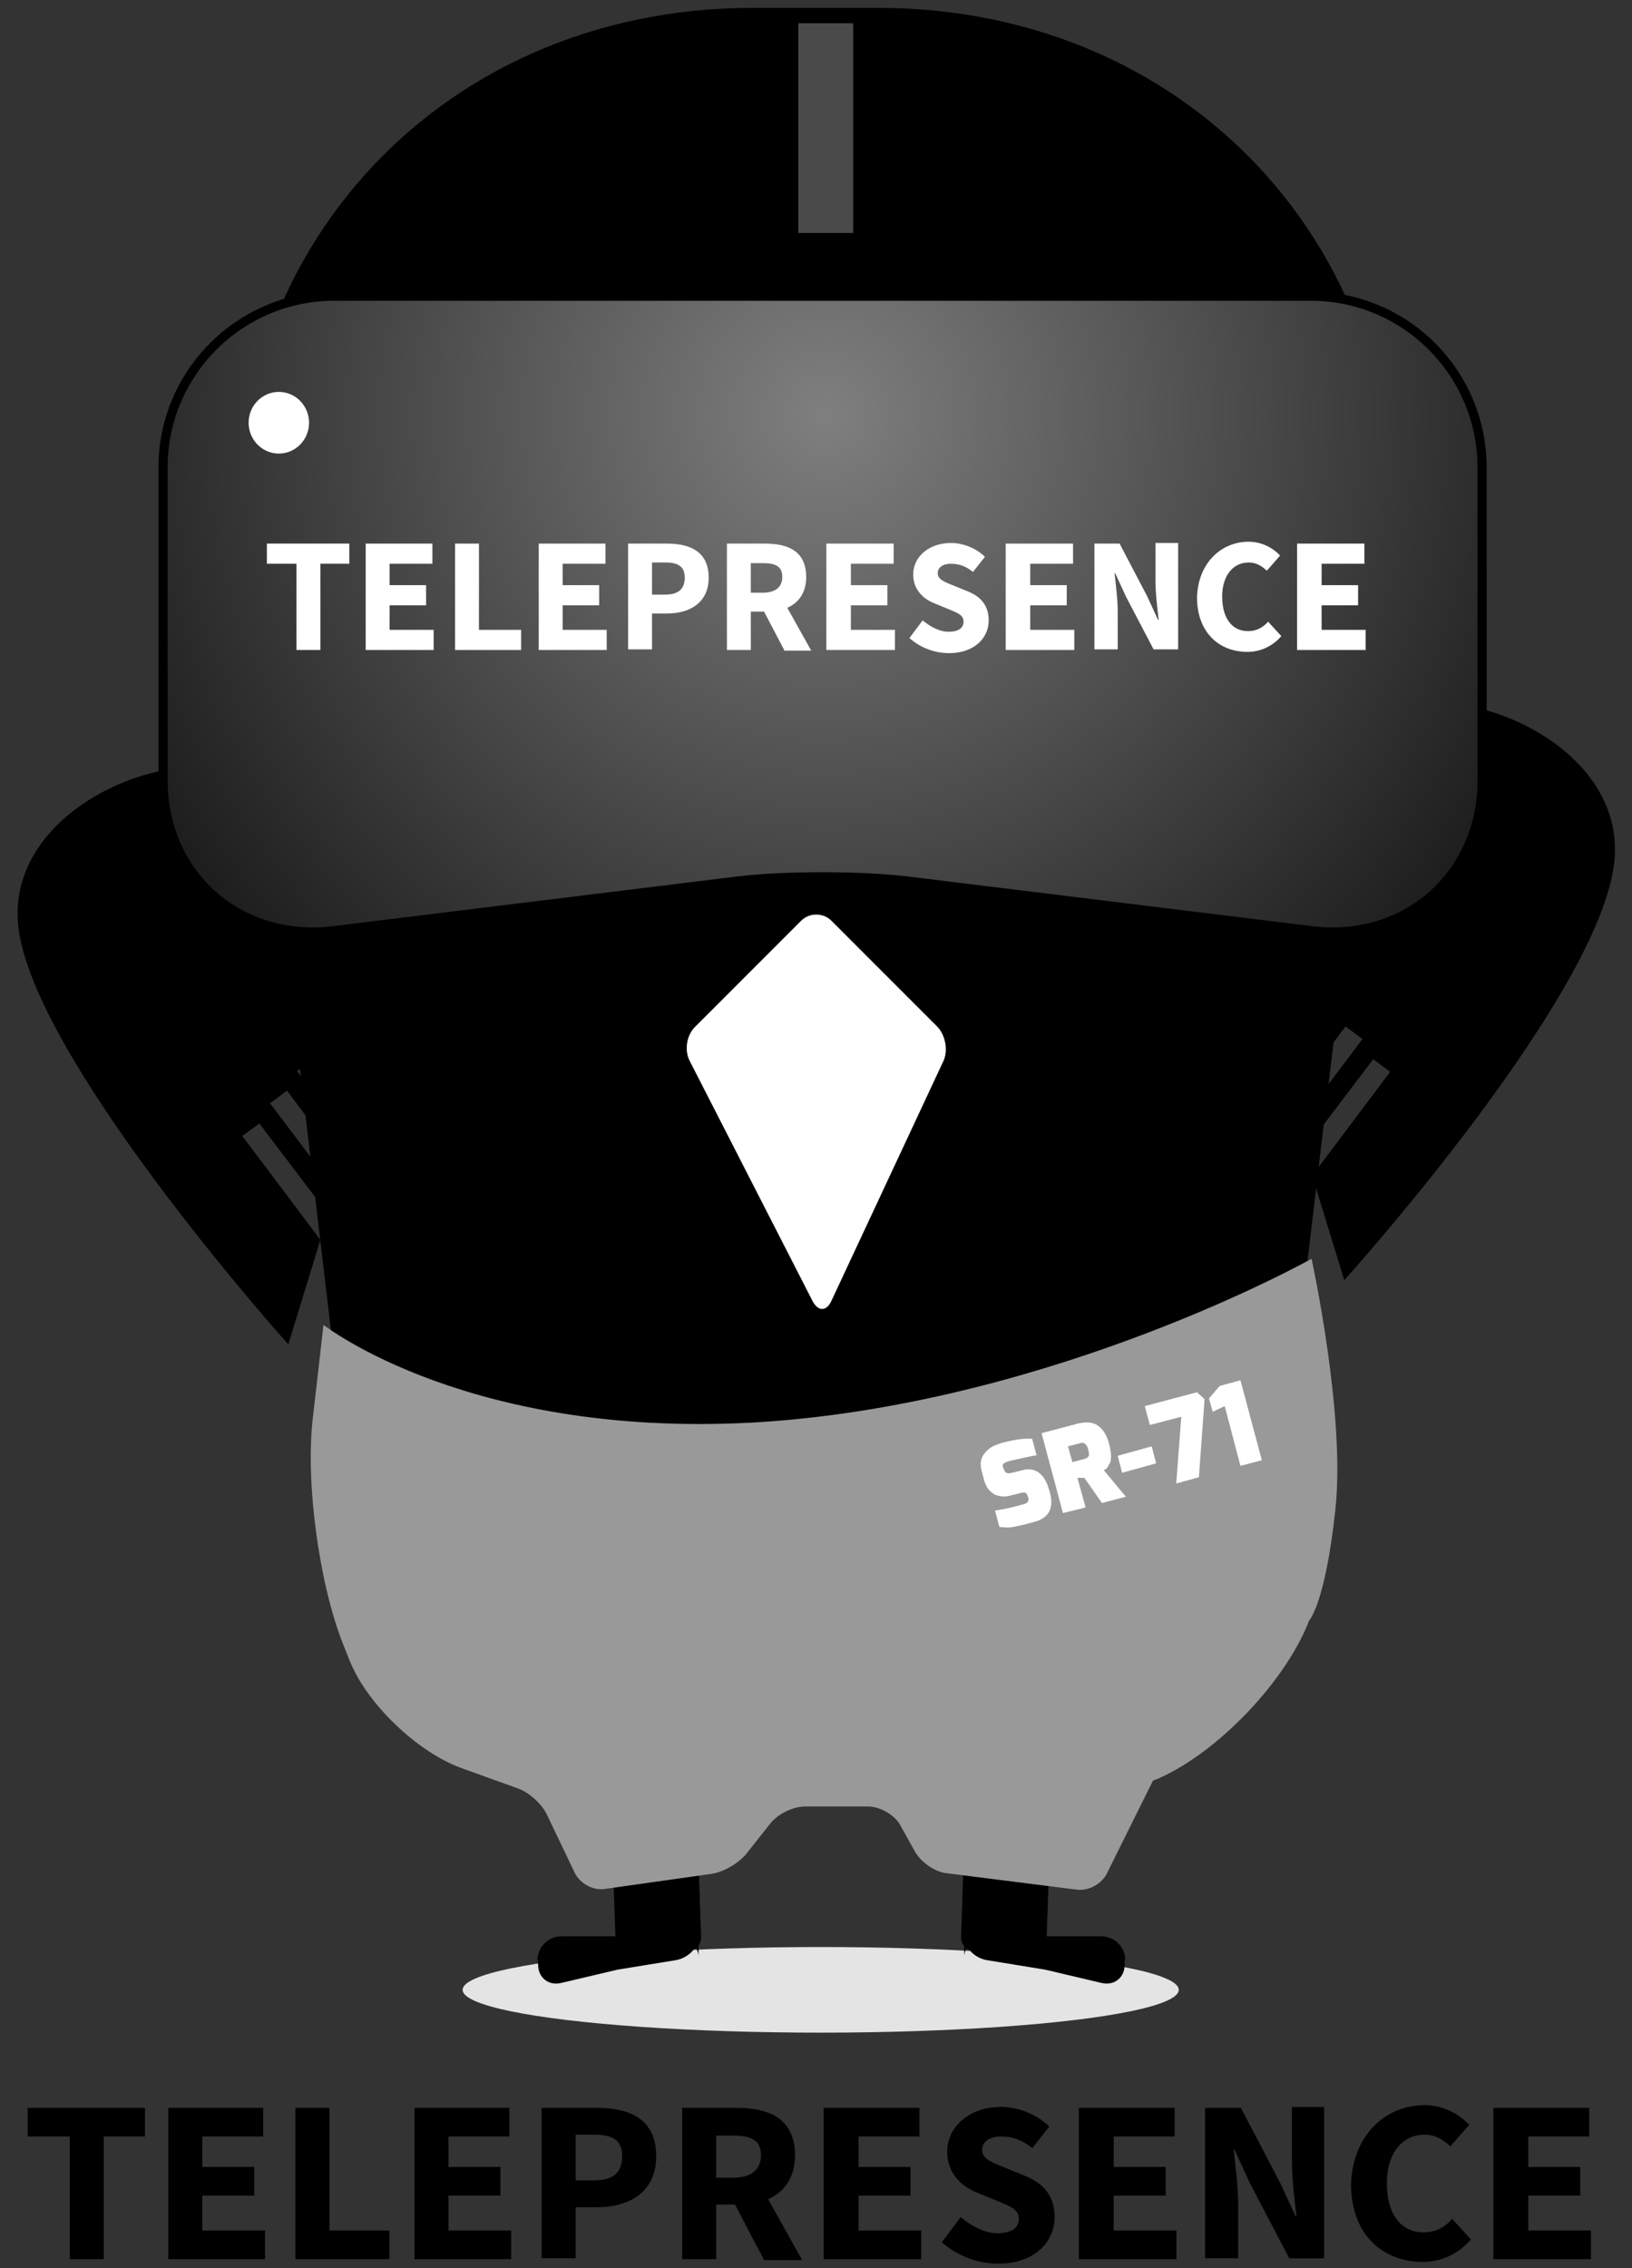 <?xml version="1.0" encoding="utf-8"?>
<!-- Generator: Adobe Illustrator 21.1.0, SVG Export Plug-In . SVG Version: 6.00 Build 0)  -->
<svg version="1.1" id="Layer_1" xmlns="http://www.w3.org/2000/svg" xmlns:xlink="http://www.w3.org/1999/xlink" x="0px" y="0px"
	 viewBox="0 0 357 496" style="enable-background:new 0 0 357 496;" xml:space="preserve">
<rect x="0" y="0" width="357" height="496" fill="#333333" stroke="none"/>
<style type="text/css">
	.st0{fill:#E4E4E4;}
	.st1{fill:none;stroke:#4A4A4A;stroke-width:12;stroke-linecap:square;}
	.st2{fill:url(#Shape_1_);stroke:#000000;stroke-width:2;}
	.st3{fill:#FFFFFF;}
	.st4{fill:#999999;}
</style>
<ellipse id="Oval-8-Copy-10" class="st0" cx="179.524" cy="435.118" rx="78.33" ry="9.361"/>
<path id="Combined-Shape-Copy-13" d="M70.082,271.126l-17.07-22.714l3.717-2.753l15.143,19.961
	l1.652-5.231l-14.455-19.135l3.717-2.753l12.39,16.52l1.652-5.231l-11.839-15.556
	l3.717-2.753l9.774,12.94l6.883-21.888c0,0-22.852-38.683-27.533-48.044
	c-7.709-15.969-55.203-2.478-53.964,26.431
	c1.239,28.496,59.195,93.06,59.195,93.06L70.082,271.126z"/>
<path id="Combined-Shape-Copy-14" d="M287.038,257.084l17.07-22.714l-3.717-2.753l-15.143,19.961
	l-1.652-5.231l14.455-19.135l-3.717-2.753l-12.39,16.52l-1.652-5.231
	l11.839-15.556l-3.717-2.753l-9.774,12.94l-6.883-21.888
	c0,0,22.852-38.683,27.533-48.044c7.709-15.969,55.203-2.478,53.964,26.431
	s-59.195,93.06-59.195,93.06L287.038,257.084z"/>
<g id="Group-12-Copy-8" transform="translate(60, 164)">
	<path id="Line-Copy-18" d="M76.298,224.726c-1.514,0-2.753,1.377-2.753,2.891l1.101,32.626
		c0,1.514,1.377,2.753,2.891,2.753l13.078-0.413c1.514,0,2.753-1.377,2.753-2.891
		l-1.101-32.626c0-1.514-1.377-2.753-2.891-2.753L76.298,224.726z"/>
	<path id="Rectangle-7-Copy-15" d="M57.575,264.648c0-2.891,2.34-5.231,5.231-5.231h24.779
		c2.891,0,5.231,2.34,5.231,4.405v-4.405c0,2.478-2.34,4.818-5.094,5.231
		l-12.665,2.065l-12.252,2.891c-2.753,0.688-5.094-1.101-5.094-3.992v-0.964H57.575z"
		/>
</g>
<g id="Group-12-Copy-9" transform="translate(107, 174.5) scale(-1, 1) translate(-107, -174.5) translate(99, 164)">
	<path id="Line-Copy-18_1_" d="M-112.293,224.726c-1.514,0-2.753,1.377-2.753,2.891
		l1.101,32.626c0,1.514,1.377,2.753,2.891,2.753l13.078-0.413
		c1.514,0,2.753-1.377,2.753-2.891l-1.101-32.626c0-1.514-1.377-2.753-2.891-2.753
		L-112.293,224.726z"/>
	<path id="Rectangle-7-Copy-15_1_" d="M-131.152,264.648c0-2.891,2.34-5.231,5.231-5.231h24.779
		c2.891,0,5.231,2.34,5.231,4.405v-4.405c0,2.478-2.34,4.818-5.094,5.231
		l-12.665,2.065l-12.252,2.891c-2.753,0.688-5.094-1.101-5.094-3.992v-0.964H-131.152z
		"/>
</g>
<path id="Rectangle-2-Copy-16" d="M53.012,127.406C44.752,58.024,94.723,1.72,164.656,1.72
	h27.395c69.933,0,119.904,56.304,111.644,125.686l-25.743,215.993
	c-3.304,28.221-29.047,51.073-57.543,51.073h-84.25
	c-28.358,0-54.101-22.852-57.543-51.073L53.012,127.406z"/>
<path id="Line-Copy-3" class="st1" d="M180.625,44.946V11.081"/>
<g id="Group-2-Copy" transform="translate(0, 23)">
	
		<radialGradient id="Shape_1_" cx="-757.055" cy="557.272" r="3.723" gradientTransform="matrix(-38.729 45.1 -45.1 -38.729 -4006.854 55792.957)" gradientUnits="userSpaceOnUse">
		<stop  offset="0" style="stop-color:#7F7F7F"/>
		<stop  offset="1" style="stop-color:#000000"/>
	</radialGradient>
	<path id="Shape" class="st2" d="M73.11,41.769c-20.649,0-37.444,16.795-37.444,37.444v68.418
		c0,20.649,16.657,35.379,37.169,32.901l88.517-10.875
		c10.187-1.239,26.844-1.239,37.169,0l88.517,10.875
		c20.512,2.478,37.169-12.252,37.169-32.901V79.214
		c0-20.649-16.795-37.444-37.444-37.444H73.11z"/>
	<ellipse id="Oval-9" class="st3" cx="60.996" cy="69.44" rx="6.608" ry="6.745"/>
</g>
<path id="Rectangle-2-Copy-17" class="st4" d="M70.77,289.71c0,0,32.351,25.468,96.502,21.2
	c64.013-4.405,119.629-35.655,119.629-35.655s7.434,33.865,5.231,54.652
	c-2.203,20.787-5.782,24.504-5.782,24.504
	c-5.094,13.216-19.823,28.634-32.764,34.416l-1.377,0.551l-10.049,20.236
	c-1.101,2.34-4.13,3.992-6.745,3.579l-28.359-3.579
	c-2.616-0.275-5.644-2.478-6.883-4.681l-3.304-5.919
	c-1.239-2.203-4.405-3.992-7.021-3.992h-13.766c-2.616,0-5.92,1.652-7.571,3.717
	l-5.231,6.608c-1.652,2.065-4.956,3.992-7.571,4.405l-23.403,3.304
	c-2.616,0.413-5.507-1.239-6.608-3.579l-6.057-12.665
	c-1.101-2.34-3.992-4.956-6.47-5.782l-12.252-4.405
	c-9.774-3.579-20.787-14.179-24.504-23.678l-1.377-3.442
	c-5.231-13.216-8.26-35.379-6.608-49.421L70.77,289.71z"/>
<path id="SR-71-Copy-11" class="st3" d="M215.178,323.3l-0.413-1.514
	c-0.413-1.514-0.275-2.753,0.413-3.717c0.688-0.964,1.652-1.79,3.029-2.203
	c0.551-0.275,1.239-0.413,1.79-0.551c2.203-0.551,4.13-0.826,5.782-0.688
	l0.964,3.579c-1.514,0.275-3.442,0.688-5.782,1.239
	c-0.688,0.138-1.101,0.413-1.377,0.551c-0.275,0.138-0.275,0.551-0.138,0.964
	l0.138,0.275c0.138,0.413,0.275,0.688,0.551,0.826
	c0.275,0.138,0.688,0.138,1.239,0l2.203-0.551c1.927-0.551,3.442,0,4.543,1.377
	c0.551,0.688,0.964,1.514,1.239,2.478l0.275,0.826
	c0.964,3.579-0.138,5.782-3.442,6.608c-2.34,0.688-3.855,0.964-4.543,1.101
	s-1.79,0.138-3.029,0l-0.964-3.579c1.79-0.275,3.855-0.688,6.195-1.377
	c0.551-0.138,0.826-0.275,0.964-0.551c0.138-0.275,0.275-0.551,0.138-0.826
	l-0.138-0.413c-0.138-0.413-0.275-0.551-0.413-0.688
	c-0.275-0.138-0.551-0.138-1.101,0l-2.203,0.551
	c-0.826,0.275-1.652,0.275-2.34,0.138c-0.688-0.138-1.239-0.275-1.652-0.688
	c-0.413-0.275-0.826-0.688-1.101-1.101
	C215.729,324.814,215.316,324.126,215.178,323.3z M232.524,330.871l-4.681-17.483
	l7.847-2.065c1.652-0.413,3.166-0.413,4.268,0.275
	c1.101,0.688,2.065,1.927,2.616,3.992c0.551,1.927,0.551,3.442,0.275,4.268
	c-0.275,0.413-0.413,0.688-0.551,0.964c-0.138,0.275-0.413,0.413-0.826,0.688
	l4.818,5.782l-5.231,1.377l-3.855-5.507h-1.514l1.79,6.47L232.524,330.871z
	 M234.589,319.721l2.616-0.688c0.551-0.138,0.826-0.413,0.964-0.688
	c0.138-0.275,0-0.826-0.138-1.377c-0.138-0.688-0.413-1.101-0.688-1.239
	c-0.275-0.275-0.688-0.275-1.101-0.138l-2.616,0.688L234.589,319.721z
	 M245.464,322.061l-0.964-3.717l7.434-2.065l0.964,3.717L245.464,322.061z
	 M251.521,311.599l-1.101-4.13l11.426-3.029l1.652,1.514l-1.239,17.07
	l-4.956,1.377l1.101-14.592L251.521,311.599z M271.345,301.825l4.681,17.483
	l-4.681,1.239l-3.442-13.078l-2.616,1.239l-0.826-2.891l2.34-2.753L271.345,301.825z
	"/>
<path id="Rectangle-4-Copy-7" class="st3" d="M175.256,201.331c1.79-1.79,4.818-1.79,6.608,0
	l23.127,23.127c1.79,1.79,2.478,5.231,1.377,7.571l-24.504,52.449
	c-1.101,2.34-2.891,2.34-4.13,0l-26.844-52.449
	c-1.239-2.34-0.688-5.644,1.101-7.434L175.256,201.331z"/>
<g>
	<path class="st3" d="M64.851,123.276h-6.47v-4.405h18.034v4.405H70.082v18.86h-5.231
		C64.851,142.136,64.851,123.276,64.851,123.276z"/>
	<path class="st3" d="M79.994,118.871h14.592v4.405h-9.361v4.681h7.984v4.405h-7.984v5.369
		h9.636v4.405H79.994V118.871z"/>
	<path class="st3" d="M99.542,118.871h5.231v18.86h9.223v4.405H99.542V118.871z"/>
	<path class="st3" d="M117.851,118.871h14.592v4.405h-9.361v4.681h7.984v4.405h-7.984v5.369
		h9.636v4.405h-14.868V118.871z"/>
	<path class="st3" d="M137.399,118.871h8.535c5.094,0,9.086,1.79,9.086,7.434
		c0,5.507-4.13,7.847-9.086,7.847h-3.304v7.847h-5.231V118.871z M145.521,130.022
		c2.891,0,4.268-1.239,4.268-3.717c0-2.478-1.514-3.304-4.268-3.304h-2.891v7.021
		H145.521z"/>
	<path class="st3" d="M171.539,142.136l-4.405-8.397h-2.891v8.397h-5.231v-23.265h8.397
		c4.956,0,8.948,1.652,8.948,7.296c0,3.442-1.652,5.644-4.13,6.745l5.231,9.361
		h-5.92V142.136z M164.243,129.609h2.616c2.753,0,4.268-1.239,4.268-3.442
		c0-2.34-1.514-3.029-4.268-3.029h-2.616V129.609z"/>
	<path class="st3" d="M180.9,118.871h14.592v4.405h-9.361v4.681h7.984v4.405h-7.984v5.369
		h9.636v4.405h-15.005v-23.265H180.9z"/>
	<path class="st3" d="M201.825,135.666c1.652,1.377,3.717,2.478,5.644,2.478
		c2.203,0,3.304-0.826,3.304-2.203c0-1.514-1.377-1.927-3.304-2.753l-3.029-1.239
		c-2.478-0.964-4.681-3.029-4.681-6.332c0-3.855,3.442-6.883,8.26-6.883
		c2.616,0,5.507,1.101,7.434,3.029l-2.616,3.304
		c-1.514-1.239-3.029-1.79-4.818-1.79c-1.79,0-2.891,0.826-2.891,2.065
		c0,1.377,1.514,1.927,3.579,2.753l3.029,1.239
		c2.753,1.101,4.543,3.029,4.543,6.332c0,3.855-3.166,7.158-8.673,7.158
		c-3.029,0-6.195-1.101-8.673-3.304L201.825,135.666z"/>
	<path class="st3" d="M220.134,118.871h14.592v4.405h-9.361v4.681h7.984v4.405h-7.984v5.369
		h9.636v4.405h-15.005v-23.265H220.134z"/>
	<path class="st3" d="M239.545,118.871h5.369l6.057,11.564l2.34,5.094h0.138
		c-0.275-2.478-0.688-5.782-0.688-8.535v-8.26h4.956v23.265h-5.369l-6.057-11.564
		l-2.34-5.094h-0.138c0.275,2.616,0.688,5.644,0.688,8.397v8.26h-5.094v-23.127
		H239.545z"/>
	<path class="st3" d="M273.134,118.458c2.891,0,5.369,1.377,6.883,3.029l-2.891,3.304
		c-1.239-1.101-2.34-1.79-3.992-1.79c-3.304,0-5.782,2.753-5.782,7.434
		c0,4.818,2.203,7.571,5.644,7.571c1.927,0,3.304-0.826,4.405-2.065l2.891,3.166
		c-1.927,2.203-4.543,3.442-7.434,3.442c-6.057,0-11.013-4.13-11.013-11.977
		C262.121,123.001,267.215,118.458,273.134,118.458z"/>
	<path class="st3" d="M283.872,118.871h14.592v4.405h-9.361v4.681h7.984v4.405h-7.984v5.369
		h9.636v4.405h-15.005v-23.265H283.872z"/>
</g>
<g>
	<path d="M15.262,467.188H6.057v-6.267h25.657v6.267h-9.009v26.832h-7.443
		C15.262,494.021,15.262,467.188,15.262,467.188z"/>
	<path d="M36.806,460.921h20.761v6.267H44.249v6.659h11.36v6.267H44.249v7.638h13.71
		v6.267H36.806V460.921z"/>
	<path d="M64.618,460.921h7.443v26.832h13.122v6.267H64.618V460.921z"/>
	<path d="M90.667,460.921h20.761v6.267H98.109v6.659h11.36v6.267H98.109v7.638h13.71
		v6.267H90.667V460.921z"/>
	<path d="M118.478,460.921h12.143c7.247,0,12.927,2.546,12.927,10.576
		c0,7.834-5.876,11.164-12.927,11.164h-4.701v11.164h-7.443V460.921z M130.034,476.785
		c4.113,0,6.072-1.763,6.072-5.288c0-3.525-2.154-4.701-6.072-4.701h-4.113v9.989
		H130.034z"/>
	<path d="M167.051,494.021l-6.267-11.947h-4.113v11.947h-7.443v-33.1h11.947
		c7.051,0,12.731,2.35,12.731,10.38c0,4.896-2.35,8.03-5.876,9.597
		l7.443,13.318h-8.422V494.021z M156.671,476.198h3.721
		c3.917,0,6.072-1.763,6.072-4.896c0-3.33-2.154-4.309-6.072-4.309h-3.721V476.198
		z"/>
	<path d="M180.369,460.921h20.761v6.267h-13.318v6.659h11.36v6.267h-11.36v7.638
		h13.71v6.267h-21.348v-33.1H180.369z"/>
	<path d="M210.14,484.815c2.35,1.959,5.288,3.525,8.03,3.525
		c3.134,0,4.701-1.175,4.701-3.134c0-2.154-1.959-2.742-4.701-3.917l-4.309-1.763
		c-3.525-1.371-6.659-4.309-6.659-9.009c0-5.484,4.896-9.793,11.751-9.793
		c3.721,0,7.834,1.567,10.576,4.309l-3.721,4.701
		c-2.154-1.763-4.309-2.546-6.855-2.546s-4.113,1.175-4.113,2.938
		c0,1.959,2.154,2.742,5.092,3.917l4.309,1.763
		c3.917,1.567,6.463,4.309,6.463,9.009c0,5.484-4.505,10.185-12.339,10.185
		c-4.309,0-8.814-1.567-12.339-4.701L210.14,484.815z"/>
	<path d="M236.188,460.921h20.761v6.267h-13.318v6.659h11.36v6.267h-11.36v7.638
		h13.71v6.267h-21.348v-33.1H236.188z"/>
	<path d="M263.804,460.921h7.638l8.618,16.452l3.33,7.247h0.196
		c-0.392-3.525-0.979-8.226-0.979-12.143v-11.751h7.051v33.1h-7.638
		l-8.618-16.452l-3.33-7.247h-0.196c0.392,3.721,0.979,8.03,0.979,11.947v11.751
		h-7.247v-32.904H263.804z"/>
	<path d="M311.593,460.333c4.113,0,7.638,1.959,9.793,4.309l-4.113,4.701
		c-1.763-1.567-3.33-2.546-5.68-2.546c-4.701,0-8.226,3.917-8.226,10.576
		c0,6.855,3.134,10.772,8.03,10.772c2.742,0,4.701-1.175,6.267-2.938l4.113,4.505
		c-2.742,3.134-6.463,4.896-10.576,4.896c-8.618,0-15.669-5.876-15.669-17.04
		C295.925,466.797,303.172,460.333,311.593,460.333z"/>
	<path d="M326.87,460.921h20.761v6.267h-13.318v6.659h11.36v6.267h-11.36v7.638
		h13.71v6.267H326.674v-33.1H326.87z"/>
</g>
</svg>
